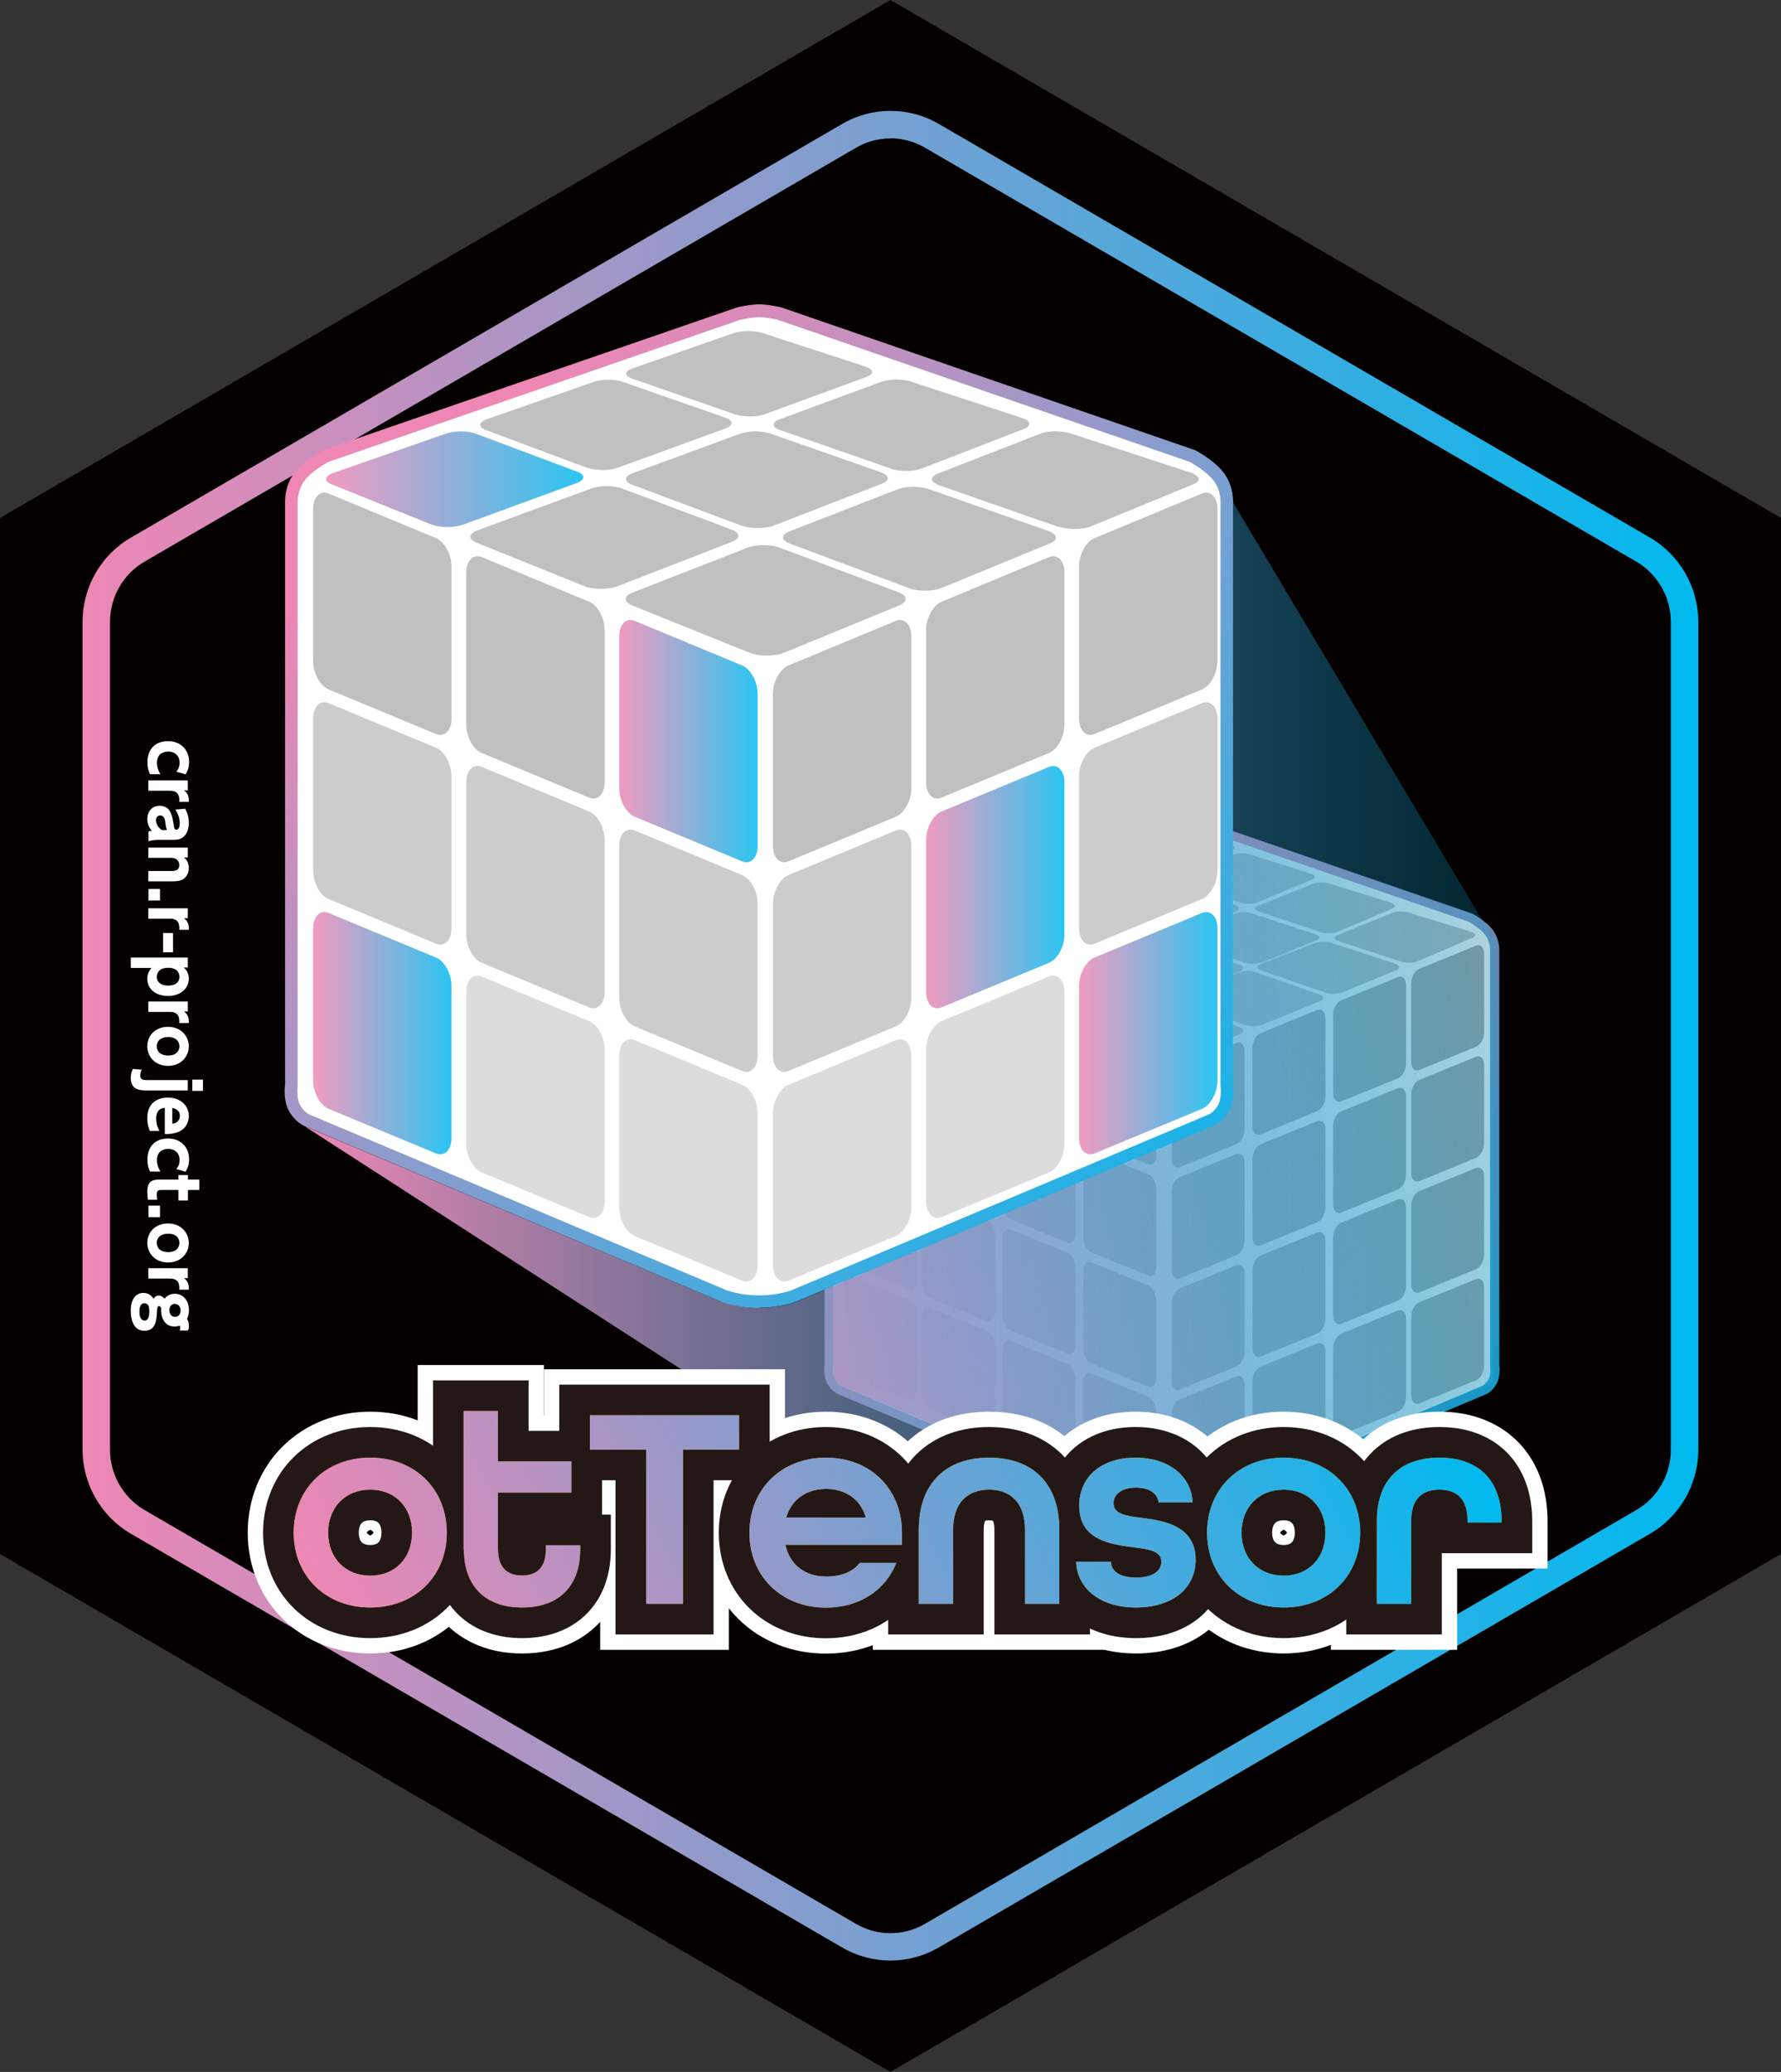 <?xml version="1.0" encoding="UTF-8"?><svg id="_レイヤー_2" xmlns="http://www.w3.org/2000/svg" xmlns:xlink="http://www.w3.org/1999/xlink" viewBox="0 0 121.89 141.73"><rect x="0" y="0" width="121.89" height="141.73" fill="#333333" stroke="none"/><defs><style>.cls-1{opacity:.83;}.cls-1,.cls-2,.cls-3,.cls-4{fill:none;}.cls-2{opacity:.85;}.cls-3{stroke:#fff;stroke-miterlimit:3;stroke-width:6.29px;}.cls-5{fill:#040000;}.cls-6{fill:#fff;}.cls-7{fill:#f39800;}.cls-8{fill:#989898;}.cls-9{fill:#c2c2c2;}.cls-10{fill:#b3b3b3;}.cls-11{fill:#d5d5d5;}.cls-12{fill:url(#_名称未設定グラデーション_14-14);}.cls-13{fill:url(#_名称未設定グラデーション_14-13);}.cls-14{fill:url(#_名称未設定グラデーション_14-16);}.cls-15{fill:url(#_名称未設定グラデーション_14-15);}.cls-16{fill:url(#_名称未設定グラデーション_14-10);}.cls-17{fill:url(#_名称未設定グラデーション_14-12);}.cls-18{fill:url(#_名称未設定グラデーション_14-11);}.cls-4{stroke:#231815;stroke-miterlimit:2;stroke-width:4.19px;}.cls-19{fill:url(#_名称未設定グラデーション_14-4);}.cls-20{fill:url(#_名称未設定グラデーション_14-8);}.cls-21{fill:url(#_名称未設定グラデーション_14-5);}.cls-22{fill:url(#_名称未設定グラデーション_14-6);}.cls-23{fill:url(#_名称未設定グラデーション_14-9);}.cls-24{fill:url(#_名称未設定グラデーション_14-7);}.cls-25{fill:url(#_名称未設定グラデーション_14-3);}.cls-26{fill:url(#_名称未設定グラデーション_14-2);}.cls-27{fill:url(#_名称未設定グラデーション_14);}.cls-28{fill:url(#_名称未設定グラデーション_3);}.cls-29{fill:url(#_名称未設定グラデーション_2);}</style><linearGradient id="_名称未設定グラデーション_14" x1="5.66" y1="70.85" x2="116.23" y2="70.85" gradientUnits="userSpaceOnUse"><stop offset="0" stop-color="#ee87b4"/><stop offset="1" stop-color="#00b9ef"/></linearGradient><linearGradient id="_名称未設定グラデーション_14-2" x1="64.08" y1="63.17" x2="102.51" y2="103.3" xlink:href="#_名称未設定グラデーション_14"/><linearGradient id="_名称未設定グラデーション_14-3" x1="30.27" y1="31.78" x2="84.26" y2="88.17" xlink:href="#_名称未設定グラデーション_14"/><linearGradient id="_名称未設定グラデーション_14-4" x1="22.32" y1="32.78" x2="39.92" y2="32.78" xlink:href="#_名称未設定グラデーション_14"/><linearGradient id="_名称未設定グラデーション_14-5" x1="42.39" y1="50.7" x2="51.85" y2="50.7" xlink:href="#_名称未設定グラデーション_14"/><linearGradient id="_名称未設定グラデーション_14-6" x1="21.44" y1="70.67" x2="30.9" y2="70.67" xlink:href="#_名称未設定グラデーション_14"/><linearGradient id="_名称未設定グラデーション_14-7" x1="63.38" y1="60.69" x2="72.84" y2="60.69" xlink:href="#_名称未設定グラデーション_14"/><linearGradient id="_名称未設定グラデーション_14-8" x1="73.85" y1="70.67" x2="83.31" y2="70.67" xlink:href="#_名称未設定グラデーション_14"/><linearGradient id="_名称未設定グラデーション_3" x1="55.59" y1="89.94" x2="104.79" y2="72.66" gradientUnits="userSpaceOnUse"><stop offset="0" stop-color="#ee87b4"/><stop offset="1" stop-color="#00b9ef" stop-opacity="0"/></linearGradient><linearGradient id="_名称未設定グラデーション_2" x1="20.83" y1="69.29" x2="102.31" y2="69.29" gradientUnits="userSpaceOnUse"><stop offset="0" stop-color="#ee87b4"/><stop offset="1" stop-color="#00b9ef" stop-opacity=".2"/></linearGradient><linearGradient id="_名称未設定グラデーション_14-9" x1="26.76" y1="120.35" x2="95.93" y2="88.1" xlink:href="#_名称未設定グラデーション_14"/><linearGradient id="_名称未設定グラデーション_14-10" x1="26.76" y1="120.35" x2="95.93" y2="88.1" xlink:href="#_名称未設定グラデーション_14"/><linearGradient id="_名称未設定グラデーション_14-11" x1="26.76" y1="120.35" x2="95.93" y2="88.1" xlink:href="#_名称未設定グラデーション_14"/><linearGradient id="_名称未設定グラデーション_14-12" x1="26.76" y1="120.35" x2="95.93" y2="88.1" xlink:href="#_名称未設定グラデーション_14"/><linearGradient id="_名称未設定グラデーション_14-13" x1="26.76" y1="120.35" x2="95.93" y2="88.1" xlink:href="#_名称未設定グラデーション_14"/><linearGradient id="_名称未設定グラデーション_14-14" x1="26.76" y1="120.35" x2="95.93" y2="88.1" xlink:href="#_名称未設定グラデーション_14"/><linearGradient id="_名称未設定グラデーション_14-15" x1="26.76" y1="120.35" x2="95.93" y2="88.1" xlink:href="#_名称未設定グラデーション_14"/><linearGradient id="_名称未設定グラデーション_14-16" x1="26.76" y1="120.35" x2="95.93" y2="88.1" xlink:href="#_名称未設定グラデーション_14"/></defs><g id="_レイヤー_2-2"><path class="cls-6" d="m9.65,53.2c-.07-.14-.18-.38-.18-.83,0-.91.56-1.43,1.41-1.43.91,0,1.44.63,1.44,1.41,0,.32-.07.59-.24.86l-.63-.18c.09-.11.22-.29.22-.62,0-.47-.32-.76-.77-.76-.35,0-.78.16-.78.77,0,.4.18.68.24.78h-.71Z"/><path class="cls-6" d="m9.54,53.62h2.7v.68h-.26c.22.15.36.41.33.79h-.65c.02-.35-.04-.76-.62-.76h-1.5v-.71Z"/><path class="cls-6" d="m12.05,55.56c.17.31.25.61.25.96,0,.45-.14.78-.37.97-.17.14-.37.2-.7.2h-1.01c-.37,0-.55.05-.68.1v-.67c.06-.03.12-.05.24-.05-.22-.22-.32-.5-.32-.8,0-.5.3-.91.85-.91.69,0,.84.59.92,1.09.07.47.09.55.22.55.11,0,.23-.11.23-.45s-.11-.64-.3-.93l.67-.06Zm-1.24,1.45c-.06-.12-.08-.24-.12-.55-.04-.28-.13-.44-.35-.44-.16,0-.28.1-.28.32,0,.15.05.45.4.68h.36Z"/><path class="cls-6" d="m9.54,58.22h2.7v.68h-.26c.09.07.33.27.33.72,0,.47-.28.71-.44.79-.2.1-.42.12-.81.12h-1.52v-.71h1.54c.24,0,.58,0,.58-.41,0-.08-.02-.49-.58-.49h-1.54v-.71Z"/><path class="cls-6" d="m10.33,61.84h-.79v-.79h.79v.79Z"/><path class="cls-6" d="m9.54,62.37h2.7v.68h-.26c.22.15.36.41.33.79h-.65c.02-.35-.04-.76-.62-.76h-1.5v-.71Z"/><path class="cls-6" d="m11.22,65.38h-.68v-1.32h.68v1.32Z"/><path class="cls-6" d="m11.97,66.43c.09.09.33.32.33.75,0,.76-.67,1.19-1.42,1.19s-1.42-.4-1.42-1.19c0-.36.17-.59.29-.73h-1.42v-.71h3.9v.68h-.26Zm-1.86.63c0,.37.3.6.78.6s.77-.22.77-.6c0-.14-.05-.62-.77-.62s-.78.48-.78.62Z"/><path class="cls-6" d="m9.54,68.75h2.7v.68h-.26c.22.15.36.41.33.79h-.65c.02-.35-.04-.76-.62-.76h-1.5v-.71Z"/><path class="cls-6" d="m12.31,71.81c0,.72-.55,1.34-1.42,1.34s-1.42-.62-1.42-1.34.54-1.33,1.42-1.33,1.42.63,1.42,1.33Zm-2.19,0c0,.41.32.63.78.63.77,0,.77-.58.77-.63,0-.22-.13-.63-.77-.63-.45,0-.78.22-.78.63Z"/><path class="cls-6" d="m9.49,74.82c-.51,0-1.16,0-1.16-.87,0-.29.09-.47.14-.6l.61.05c-.04.09-.1.23-.1.41,0,.27.2.3.41.3h2.84v.71h-2.74Zm3.05.03v-.77h.73v.77h-.73Z"/><path class="cls-6" d="m10.67,76.02c-.17.02-.59.07-.59.73,0,.39.1.62.22.85h-.66c-.05-.14-.17-.43-.17-.88,0-1.19.91-1.4,1.4-1.4.85,0,1.44.52,1.44,1.26,0,.27-.09.84-.74,1.1-.28.11-.61.14-.9.14v-1.79Zm.51,1.09c.52-.07.52-.47.52-.54,0-.45-.42-.52-.52-.54v1.08Z"/><path class="cls-6" d="m9.65,80.38c-.07-.14-.18-.38-.18-.83,0-.91.56-1.43,1.41-1.43.91,0,1.44.63,1.44,1.41,0,.32-.07.59-.24.86l-.63-.18c.09-.11.22-.29.22-.62,0-.47-.32-.76-.77-.76-.35,0-.78.16-.78.77,0,.4.18.68.24.78h-.71Z"/><path class="cls-6" d="m13.02,80.93v.71h-.78v.72h-.65v-.72h-1.17c-.22,0-.31.05-.31.3,0,.15.02.29.03.37h-.64c0-.08-.04-.3-.04-.55,0-.83.47-.83.91-.83h1.22v-.31h.65v.31h.78Z"/><path class="cls-6" d="m10.33,83.5h-.79v-.79h.79v.79Z"/><path class="cls-6" d="m12.31,85.26c0,.72-.55,1.34-1.42,1.34s-1.42-.62-1.42-1.34.54-1.33,1.42-1.33,1.42.63,1.42,1.33Zm-2.19,0c0,.41.32.63.78.63.77,0,.77-.58.77-.63,0-.22-.13-.63-.77-.63-.45,0-.78.22-.78.63Z"/><path class="cls-6" d="m9.54,86.99h2.7v.68h-.26c.22.15.36.41.33.79h-.65c.02-.35-.04-.76-.62-.76h-1.5v-.71Z"/><path class="cls-6" d="m11.68,91.25s.03-.1.03-.18c0-.07-.01-.12-.03-.16-.06.03-.17.07-.36.07-.64,0-.91-.55-.91-1.1,0-.07,0-.13,0-.17-.03-.06-.09-.13-.15-.13-.11,0-.13.17-.14.47-.03.61-.14,1.22-.86,1.22-.82,0-.93-.91-.93-1.37,0-.86.4-1.22.87-1.22.43,0,.63.31.68.4.06-.08.16-.22.37-.22s.35.17.39.22c.26-.34.63-.34.71-.34.56,0,.96.46.96,1.12,0,.32-.09.5-.13.6.13.21.13.42.13.48,0,.17-.03.23-.06.31h-.56Zm-2.09-1.38c0-.27-.07-.48-.33-.48-.3,0-.34.36-.34.58,0,.14.02.6.36.6.26,0,.32-.3.32-.7Zm1.75-.44c-.23,0-.37.18-.37.44s.16.45.39.45c.2,0,.38-.14.38-.44,0-.25-.15-.45-.4-.45Z"/><path d="m60.94,134.11c-1.14,0-2.28-.3-3.3-.89l-48.69-28.31c-2.03-1.18-3.3-3.39-3.3-5.75v-56.63c0-2.36,1.26-4.57,3.3-5.75L57.65,8.47c2.03-1.18,4.56-1.18,6.59,0l48.69,28.31c2.03,1.18,3.3,3.39,3.3,5.75v56.63c0,2.36-1.26,4.57-3.3,5.75l-48.69,28.31c-1.02.59-2.16.89-3.3.89Zm0-124.64c-.82,0-1.63.21-2.36.64L9.89,38.42c-1.46.85-2.36,2.42-2.36,4.12v56.63c0,1.69.9,3.27,2.36,4.12l48.69,28.31c1.46.85,3.26.85,4.72,0l48.69-28.31c1.46-.85,2.36-2.42,2.36-4.12v-56.63c0-1.69-.9-3.27-2.36-4.12L63.3,10.1c-.73-.42-1.54-.64-2.36-.64Z"/><polygon class="cls-5" points="0 106.3 0 35.43 60.94 0 121.89 35.43 121.89 106.3 60.94 141.73 0 106.3"/><path class="cls-27" d="m60.94,134.11c-1.14,0-2.28-.3-3.3-.89l-48.69-28.31c-2.03-1.18-3.3-3.39-3.3-5.75v-56.63c0-2.36,1.26-4.57,3.3-5.75L57.65,8.47c2.03-1.18,4.56-1.18,6.59,0l48.69,28.31c2.03,1.18,3.3,3.39,3.3,5.75v56.63c0,2.36-1.26,4.57-3.3,5.75l-48.69,28.31c-1.02.59-2.16.89-3.3.89Zm0-124.64c-.82,0-1.63.21-2.36.64L9.89,38.42c-1.46.85-2.36,2.42-2.36,4.12v56.63c0,1.69.9,3.27,2.36,4.12l48.69,28.31c1.46.85,3.26.85,4.72,0l48.69-28.31c1.46-.85,2.36-2.42,2.36-4.12v-56.63c0-1.69-.9-3.27-2.36-4.12L63.3,10.1c-.73-.42-1.54-.64-2.36-.64Z"/><g class="cls-2"><path class="cls-6" d="m79.49,55.68c-.4,0-.97.14-.97.14l-20.12,6.93s-.86.45-1.28,1.02-.39,1.21-.39,1.21v28.4s-.1.68.16,1.13.59.58.59.58l20.36,8.58s.71.26,1.64.26h.05c.93,0,1.64-.26,1.64-.26l20.36-8.58s.33-.13.59-.58.16-1.13.16-1.13v-28.4s.03-.65-.39-1.21-1.28-1.02-1.28-1.02l-20.12-6.93s-.57-.14-.97-.14h-.05Z"/><path class="cls-26" d="m79.54,104.23h-.05c-.97,0-1.71-.27-1.74-.28l-20.38-8.58s-.44-.18-.74-.71c-.28-.49-.22-1.15-.2-1.3v-28.38s-.03-.75.45-1.39c.46-.61,1.35-1.08,1.39-1.1l.04-.02,20.11-6.93c.05-.01.64-.15,1.07-.15h.05c.43,0,1.02.14,1.04.15l20.19,6.96s.93.49,1.39,1.1c.48.64.45,1.38.45,1.41v28.37c.02.15.08.81-.2,1.3-.3.53-.7.7-.75.71l-20.35,8.57s-.78.28-1.76.28Zm-1.57-.84s.67.23,1.52.23h.05c.86,0,1.53-.24,1.53-.24l20.35-8.57s.25-.11.44-.45c.17-.29.15-.77.12-.93v-.04s0-28.4,0-28.4c0-.02.02-.56-.33-1.03-.34-.46-1.04-.85-1.16-.92l-20.09-6.92h0s-.52-.12-.87-.12h-.05c-.3,0-.75.09-.9.13l-20.06,6.91c-.12.07-.82.46-1.16.92-.34.46-.33,1.01-.33,1.01v28.44s0,.02,0,.02c-.02.16-.04.64.12.93.19.34.43.44.44.45l20.37,8.58h0Z"/><g class="cls-1"><path class="cls-10" d="m90.64,67.88l-4.33-1.5c-.33-.12-.36-.31-.05-.42l3.74-1.46c.29-.11.8-.12,1.13,0l4.34,1.42c.35.12.41.31.12.43l-3.75,1.54c-.3.12-.84.13-1.19,0Z"/><path class="cls-10" d="m95.85,65.77l-4.24-1.39c-.33-.11-.35-.29-.05-.42l3.72-1.51c.29-.12.79-.13,1.12-.03l4.26,1.31c.35.11.39.29.11.42l-3.73,1.6c-.3.13-.83.14-1.18.03Z"/><path class="cls-10" d="m85.18,70.11l-4.31-1.61c-.33-.12-.34-.33-.02-.45l3.95-1.54c.31-.12.83-.12,1.16,0l4.33,1.51c.35.12.39.33.08.45l-3.97,1.63c-.32.13-.87.13-1.22,0Z"/><path class="cls-10" d="m79.39,72.48l-4.27-1.72c-.33-.13-.32-.35.02-.48l4.18-1.63c.32-.13.86-.13,1.19,0l4.3,1.61c.35.13.37.35.05.48l-4.21,1.73c-.34.14-.91.14-1.26,0Z"/><path class="cls-10" d="m85.16,65.84l-4.28-1.51c-.33-.12-.35-.31-.05-.42l3.74-1.43c.29-.11.8-.11,1.13,0l4.3,1.42c.35.12.4.31.11.42l-3.75,1.52c-.3.12-.84.12-1.19,0Z"/><path class="cls-10" d="m90.37,63.76l-4.2-1.4c-.32-.11-.34-.29-.04-.41l3.72-1.49c.29-.12.79-.13,1.11-.03l4.21,1.31c.34.11.39.29.1.42l-3.73,1.58c-.3.13-.83.14-1.17.02Z"/><path class="cls-10" d="m79.69,68.04l-4.26-1.61c-.33-.12-.33-.33-.01-.45l3.95-1.52c.31-.12.82-.12,1.15,0l4.28,1.52c.35.12.38.33.08.45l-3.97,1.61c-.32.13-.87.13-1.22,0Z"/><path class="cls-10" d="m73.9,70.38l-4.22-1.72c-.32-.13-.31-.35.03-.48l4.18-1.6c.32-.12.85-.12,1.18,0l4.26,1.62c.35.13.37.35.04.48l-4.21,1.71c-.34.14-.9.14-1.25,0Z"/><path class="cls-10" d="m79.67,63.8l-4.24-1.51c-.33-.12-.34-.31-.04-.42l3.74-1.41c.29-.11.79-.11,1.12,0l4.25,1.43c.35.12.39.31.1.42l-3.75,1.5c-.3.12-.84.12-1.18,0Z"/><path class="cls-10" d="m84.88,61.75l-4.15-1.41c-.32-.11-.33-.29-.03-.41l3.72-1.47c.29-.11.78-.12,1.11-.02l4.17,1.32c.34.11.38.29.09.41l-3.74,1.55c-.3.13-.83.13-1.17.02Z"/><path class="cls-10" d="m74.2,65.97l-4.21-1.62c-.32-.12-.33-.32,0-.45l3.95-1.49c.31-.12.82-.11,1.15,0l4.23,1.52c.34.12.38.33.07.45l-3.97,1.59c-.32.13-.87.13-1.21,0Z"/><path class="cls-10" d="m68.41,68.27l-4.17-1.73c-.32-.13-.3-.35.03-.47l4.18-1.58c.32-.12.85-.12,1.17,0l4.21,1.62c.34.13.36.35.03.48l-4.21,1.68c-.34.14-.9.13-1.24,0Z"/><path class="cls-10" d="m74.19,61.76l-4.19-1.52c-.32-.12-.34-.3-.03-.42l3.74-1.39c.29-.11.79-.11,1.11,0l4.21,1.43c.34.12.39.31.1.42l-3.76,1.48c-.3.12-.83.12-1.17,0Z"/><path class="cls-10" d="m79.4,59.74l-4.11-1.41c-.32-.11-.33-.29-.03-.41l3.72-1.45c.29-.11.78-.12,1.1-.02l4.13,1.33c.34.11.38.29.09.41l-3.74,1.53c-.3.12-.83.13-1.16.02Z"/><path class="cls-10" d="m68.72,63.9l-4.16-1.62c-.32-.12-.32-.32,0-.44l3.95-1.47c.31-.11.82-.11,1.14,0l4.19,1.53c.34.12.37.33.06.45l-3.98,1.56c-.32.13-.86.12-1.2-.01Z"/><path class="cls-10" d="m62.92,66.16l-4.12-1.73c-.32-.13-.3-.34.04-.47l4.18-1.56c.32-.12.85-.12,1.17,0l4.16,1.63c.34.13.35.35.03.47l-4.21,1.66c-.34.13-.9.13-1.23-.01Z"/><path class="cls-8" d="m91.8,75.34l3.87-1.58c.31-.12.56-.57.56-1v-5.37c0-.43-.25-.67-.56-.55l-3.87,1.58c-.31.12-.56.57-.56,1v5.37c0,.43.25.67.56.55Z"/><path class="cls-8" d="m97.14,73.19l3.87-1.58c.31-.12.56-.57.56-1v-5.37c0-.43-.25-.67-.56-.55l-3.87,1.58c-.31.12-.56.57-.56,1v5.37c0,.43.25.67.56.55Z"/><path class="cls-8" d="m86.28,77.59l3.87-1.58c.31-.12.56-.57.56-1v-5.37c0-.43-.25-.67-.56-.55l-3.87,1.58c-.31.12-.56.57-.56,1v5.37c0,.43.25.67.56.55Z"/><path class="cls-8" d="m80.75,79.84l3.87-1.58c.31-.12.56-.57.56-1v-5.37c0-.43-.25-.67-.56-.55l-3.87,1.58c-.31.12-.56.57-.56,1v5.37c0,.43.25.67.56.55Z"/><path class="cls-8" d="m91.8,82.94l3.87-1.58c.31-.12.56-.57.56-1v-5.37c0-.43-.25-.67-.56-.55l-3.87,1.58c-.31.12-.56.57-.56,1v5.37c0,.43.25.67.56.55Z"/><path class="cls-8" d="m97.14,80.79l3.87-1.58c.31-.12.56-.57.56-1v-5.37c0-.43-.25-.67-.56-.55l-3.87,1.58c-.31.12-.56.57-.56,1v5.37c0,.43.25.67.56.55Z"/><path class="cls-8" d="m86.28,85.19l3.87-1.58c.31-.12.56-.57.56-1v-5.37c0-.43-.25-.67-.56-.55l-3.87,1.58c-.31.12-.56.57-.56,1v5.37c0,.43.25.67.56.55Z"/><path class="cls-8" d="m80.75,87.44l3.87-1.58c.31-.12.56-.57.56-1v-5.37c0-.43-.25-.67-.56-.55l-3.87,1.58c-.31.12-.56.57-.56,1v5.37c0,.43.25.67.56.55Z"/><path class="cls-8" d="m91.8,90.55l3.87-1.58c.31-.12.56-.57.56-1v-5.37c0-.43-.25-.67-.56-.55l-3.87,1.58c-.31.12-.56.57-.56,1v5.37c0,.43.25.67.56.55Z"/><path class="cls-8" d="m97.14,88.4l3.87-1.58c.31-.12.56-.57.56-1v-5.37c0-.43-.25-.67-.56-.55l-3.87,1.58c-.31.12-.56.57-.56,1v5.37c0,.43.25.67.56.55Z"/><path class="cls-8" d="m86.28,92.8l3.87-1.58c.31-.12.56-.57.56-1v-5.37c0-.43-.25-.67-.56-.55l-3.87,1.58c-.31.12-.56.57-.56,1v5.37c0,.43.25.67.56.55Z"/><path class="cls-8" d="m80.75,95.05l3.87-1.58c.31-.12.56-.57.56-1v-5.37c0-.43-.25-.67-.56-.55l-3.87,1.58c-.31.12-.56.57-.56,1v5.37c0,.43.25.67.56.55Z"/><path class="cls-8" d="m91.8,98.15l3.87-1.58c.31-.12.56-.57.56-1v-5.37c0-.43-.25-.67-.56-.55l-3.87,1.58c-.31.12-.56.57-.56,1v5.37c0,.43.25.67.56.55Z"/><path class="cls-8" d="m97.14,96l3.87-1.58c.31-.12.56-.57.56-1v-5.37c0-.43-.25-.67-.56-.55l-3.87,1.58c-.31.12-.56.57-.56,1v5.37c0,.43.25.67.56.55Z"/><path class="cls-8" d="m86.28,100.4l3.87-1.58c.31-.12.56-.57.56-1v-5.37c0-.43-.25-.67-.56-.55l-3.87,1.58c-.31.12-.56.57-.56,1v5.37c0,.43.25.67.56.55Z"/><path class="cls-8" d="m80.75,102.65l3.87-1.58c.31-.12.56-.57.56-1v-5.37c0-.43-.25-.67-.56-.55l-3.87,1.58c-.31.12-.56.57-.56,1v5.37c0,.43.25.67.56.55Z"/><path class="cls-8" d="m67.53,75.15l-3.87-1.58c-.31-.12-.56-.57-.56-1v-5.37c0-.43.25-.67.56-.55l3.87,1.58c.31.12.56.57.56,1v5.37c0,.43-.25.67-.56.55Z"/><path class="cls-8" d="m62.18,72.99l-3.87-1.58c-.31-.12-.56-.57-.56-1v-5.37c0-.43.25-.67.56-.55l3.87,1.58c.31.12.56.57.56,1v5.37c0,.43-.25.67-.56.55Z"/><path class="cls-8" d="m73.05,77.39l-3.87-1.58c-.31-.12-.56-.57-.56-1v-5.37c0-.43.25-.67.56-.55l3.87,1.58c.31.12.56.57.56,1v5.37c0,.43-.25.67-.56.55Z"/><path class="cls-8" d="m78.57,79.64l-3.87-1.58c-.31-.12-.56-.57-.56-1v-5.37c0-.43.25-.67.56-.55l3.87,1.58c.31.12.56.57.56,1v5.37c0,.43-.25.67-.56.55Z"/><path class="cls-8" d="m67.53,82.75l-3.87-1.58c-.31-.12-.56-.57-.56-1v-5.37c0-.43.25-.67.56-.55l3.87,1.58c.31.12.56.57.56,1v5.37c0,.43-.25.67-.56.55Z"/><path class="cls-8" d="m62.18,80.6l-3.87-1.58c-.31-.12-.56-.57-.56-1v-5.37c0-.43.25-.67.56-.55l3.87,1.58c.31.12.56.57.56,1v5.37c0,.43-.25.67-.56.55Z"/><path class="cls-8" d="m73.05,85l-3.87-1.58c-.31-.12-.56-.57-.56-1v-5.37c0-.43.25-.67.56-.55l3.87,1.58c.31.12.56.57.56,1v5.37c0,.43-.25.67-.56.55Z"/><path class="cls-8" d="m78.57,87.25l-3.87-1.58c-.31-.12-.56-.57-.56-1v-5.37c0-.43.25-.67.56-.55l3.87,1.58c.31.12.56.57.56,1v5.37c0,.43-.25.67-.56.55Z"/><path class="cls-8" d="m67.53,90.36l-3.87-1.58c-.31-.12-.56-.57-.56-1v-5.37c0-.43.25-.67.56-.55l3.87,1.58c.31.12.56.57.56,1v5.37c0,.43-.25.67-.56.55Z"/><path class="cls-8" d="m62.18,88.2l-3.87-1.58c-.31-.12-.56-.57-.56-1v-5.37c0-.43.25-.67.56-.55l3.87,1.58c.31.12.56.57.56,1v5.37c0,.43-.25.67-.56.55Z"/><path class="cls-8" d="m73.05,92.6l-3.87-1.58c-.31-.12-.56-.57-.56-1v-5.37c0-.43.25-.67.56-.55l3.87,1.58c.31.12.56.57.56,1v5.37c0,.43-.25.67-.56.55Z"/><path class="cls-8" d="m78.57,94.85l-3.87-1.58c-.31-.12-.56-.57-.56-1v-5.37c0-.43.25-.67.56-.55l3.87,1.58c.31.12.56.57.56,1v5.37c0,.43-.25.67-.56.55Z"/><path class="cls-8" d="m67.53,97.96l-3.87-1.58c-.31-.12-.56-.57-.56-1v-5.37c0-.43.25-.67.56-.55l3.87,1.58c.31.12.56.57.56,1v5.37c0,.43-.25.67-.56.55Z"/><path class="cls-8" d="m62.18,95.81l-3.87-1.58c-.31-.12-.56-.57-.56-1v-5.37c0-.43.25-.67.56-.55l3.87,1.58c.31.12.56.57.56,1v5.37c0,.43-.25.67-.56.55Z"/><path class="cls-8" d="m73.05,100.21l-3.87-1.58c-.31-.12-.56-.57-.56-1v-5.37c0-.43.25-.67.56-.55l3.87,1.58c.31.12.56.57.56,1v5.37c0,.43-.25.67-.56.55Z"/><path class="cls-8" d="m78.57,102.46l-3.87-1.58c-.31-.12-.56-.57-.56-1v-5.37c0-.43.25-.67.56-.55l3.87,1.58c.31.12.56.57.56,1v5.37c0,.43-.25.67-.56.55Z"/></g></g><path class="cls-6" d="m51.91,21.27c-.56,0-1.36.19-1.36.19l-28.26,9.74s-1.21.63-1.8,1.43-.54,1.7-.54,1.7v39.9s-.14.95.23,1.59.83.82.83.82l28.61,12.05s1,.36,2.3.36h.08c1.3,0,2.3-.36,2.3-.36l28.61-12.05s.47-.18.83-.82.23-1.59.23-1.59v-39.9s.05-.91-.54-1.7c-.59-.79-1.8-1.43-1.8-1.43l-28.26-9.74s-.8-.19-1.36-.19h-.08Z"/><path class="cls-25" d="m51.99,89.47h-.08c-1.36,0-2.4-.37-2.45-.39l-28.63-12.06c-.05-.02-.61-.25-1.04-1-.4-.69-.31-1.62-.28-1.83v-39.88s-.05-1.05.63-1.95c.64-.86,1.89-1.52,1.95-1.55l.06-.03,28.26-9.74c.07-.02.9-.22,1.5-.22h.08c.61,0,1.43.2,1.46.2l28.36,9.78c.05.03,1.31.69,1.95,1.55.67.9.63,1.93.63,1.98v39.85c.03.21.11,1.13-.28,1.83-.43.74-.99.98-1.05,1l-28.6,12.04c-.06.02-1.1.4-2.47.4Zm-2.21-1.19s.94.33,2.13.33h.08c1.21,0,2.15-.33,2.15-.34l28.59-12.04s.35-.15.63-.63c.23-.41.21-1.09.17-1.31v-.06s0-39.9,0-39.9c0-.03.03-.79-.46-1.44-.48-.64-1.46-1.19-1.63-1.29l-28.23-9.73h0s-.73-.17-1.22-.17h-.08c-.42,0-1.05.13-1.26.18l-28.19,9.72c-.17.09-1.15.65-1.63,1.29-.48.65-.46,1.42-.46,1.42v39.95s0,.03,0,.03c-.03.22-.06.9.17,1.31.27.48.61.62.62.63l28.62,12.05h0Z"/><g class="cls-1"><path class="cls-10" d="m50.29,28.34l-7.03-2.44c-.54-.19-.53-.5.03-.7l6.91-2.41c.54-.19,1.42-.19,1.96-.02l7.08,2.31c.57.19.61.5.07.7l-6.96,2.55c-.56.21-1.49.21-2.06.01Z"/><path class="cls-10" d="m60.94,32.04l-7.55-2.62c-.58-.2-.59-.54-.03-.74l6.96-2.56c.54-.2,1.46-.21,2.04-.01l7.58,2.48c.62.2.68.54.14.75l-7,2.71c-.57.22-1.53.22-2.15,0Z"/><path class="cls-10" d="m72.4,36.03l-8.12-2.83c-.62-.22-.67-.58-.1-.8l7.01-2.73c.54-.21,1.5-.22,2.12-.01l8.15,2.66c.66.22.76.58.22.8l-7.03,2.89c-.57.23-1.58.24-2.24,0Z"/><path class="cls-10" d="m40.2,32.01l-6.96-2.6c-.54-.2-.49-.53.1-.74l7.27-2.54c.56-.2,1.47-.2,2.01-.01l7.02,2.45c.57.2.58.53,0,.74l-7.34,2.68c-.59.22-1.54.22-2.11,0Z"/><path class="cls-10" d="m50.76,35.96l-7.49-2.8c-.58-.22-.56-.57.03-.79l7.34-2.7c.57-.21,1.51-.21,2.09-.01l7.54,2.64c.61.21.65.57.08.79l-7.4,2.86c-.6.23-1.59.23-2.2,0Z"/><path class="cls-10" d="m62.15,40.21l-8.08-3.02c-.62-.23-.64-.61-.04-.84l7.4-2.88c.57-.22,1.55-.23,2.17,0l8.12,2.84c.66.23.73.61.16.85l-7.44,3.06c-.6.25-1.64.25-2.3,0Z"/><path class="cls-19" d="m29.55,35.89l-6.88-2.77c-.53-.21-.45-.56.17-.78l7.66-2.67c.59-.21,1.52-.21,2.05-.01l6.96,2.61c.57.21.54.57-.06.78l-7.74,2.83c-.63.23-1.6.23-2.16,0Z"/><path class="cls-10" d="m40,40.1l-7.41-2.99c-.57-.23-.52-.61.11-.84l7.75-2.85c.6-.22,1.56-.22,2.14,0l7.48,2.81c.61.23.62.61.01.84l-7.82,3.03c-.63.24-1.65.25-2.25,0Z"/><path class="cls-10" d="m51.3,44.65l-8.02-3.23c-.62-.25-.6-.65.04-.9l7.83-3.05c.61-.24,1.61-.24,2.23,0l8.08,3.03c.66.25.7.65.09.91l-7.89,3.24c-.64.26-1.7.26-2.35,0Z"/><path class="cls-10" d="m29.84,50.21l-7.35-3.05c-.58-.24-1.06-1.11-1.06-1.94v-10.4c0-.82.48-1.3,1.06-1.06l7.35,3.05c.58.24,1.06,1.11,1.06,1.94v10.4c0,.82-.48,1.3-1.06,1.06Z"/><path class="cls-10" d="m40.32,54.56l-7.35-3.05c-.58-.24-1.06-1.11-1.06-1.94v-10.4c0-.82.48-1.3,1.06-1.06l7.35,3.05c.58.24,1.06,1.11,1.06,1.94v10.4c0,.82-.48,1.3-1.06,1.06Z"/><path class="cls-21" d="m50.79,58.92l-7.35-3.05c-.58-.24-1.06-1.11-1.06-1.94v-10.4c0-.82.48-1.3,1.06-1.06l7.35,3.05c.58.24,1.06,1.11,1.06,1.94v10.4c0,.82-.48,1.3-1.06,1.06Z"/><path class="cls-9" d="m29.84,64.55l-7.35-3.05c-.58-.24-1.06-1.11-1.06-1.94v-10.4c0-.82.48-1.3,1.06-1.06l7.35,3.05c.58.24,1.06,1.11,1.06,1.94v10.4c0,.82-.48,1.3-1.06,1.06Z"/><path class="cls-9" d="m40.32,68.91l-7.35-3.05c-.58-.24-1.06-1.11-1.06-1.94v-10.4c0-.82.48-1.3,1.06-1.06l7.35,3.05c.58.24,1.06,1.11,1.06,1.94v10.4c0,.82-.48,1.3-1.06,1.06Z"/><path class="cls-9" d="m50.79,73.26l-7.35-3.05c-.58-.24-1.06-1.11-1.06-1.94v-10.4c0-.82.48-1.3,1.06-1.06l7.35,3.05c.58.24,1.06,1.11,1.06,1.94v10.4c0,.82-.48,1.3-1.06,1.06Z"/><path class="cls-22" d="m29.84,78.9l-7.35-3.05c-.58-.24-1.06-1.11-1.06-1.94v-10.4c0-.82.48-1.3,1.06-1.06l7.35,3.05c.58.24,1.06,1.11,1.06,1.94v10.4c0,.82-.48,1.3-1.06,1.06Z"/><path class="cls-11" d="m40.32,83.25l-7.35-3.05c-.58-.24-1.06-1.11-1.06-1.94v-10.4c0-.82.48-1.3,1.06-1.06l7.35,3.05c.58.24,1.06,1.11,1.06,1.94v10.4c0,.82-.48,1.3-1.06,1.06Z"/><path class="cls-11" d="m50.79,87.6l-7.35-3.05c-.58-.24-1.06-1.11-1.06-1.94v-10.4c0-.82.48-1.3,1.06-1.06l7.35,3.05c.58.24,1.06,1.11,1.06,1.94v10.4c0,.82-.48,1.3-1.06,1.06Z"/><path class="cls-10" d="m74.91,50.21l7.35-3.05c.58-.24,1.06-1.11,1.06-1.94v-10.4c0-.82-.48-1.3-1.06-1.06l-7.35,3.05c-.58.24-1.06,1.11-1.06,1.94v10.4c0,.82.48,1.3,1.06,1.06Z"/><path class="cls-10" d="m64.44,54.56l7.35-3.05c.58-.24,1.06-1.11,1.06-1.94v-10.4c0-.82-.48-1.3-1.06-1.06l-7.35,3.05c-.58.24-1.06,1.11-1.06,1.94v10.4c0,.82.48,1.3,1.06,1.06Z"/><path class="cls-10" d="m53.96,58.92l7.35-3.05c.58-.24,1.06-1.11,1.06-1.94v-10.4c0-.82-.48-1.3-1.06-1.06l-7.35,3.05c-.58.24-1.06,1.11-1.06,1.94v10.4c0,.82.48,1.3,1.06,1.06Z"/><path class="cls-9" d="m74.91,64.55l7.35-3.05c.58-.24,1.06-1.11,1.06-1.94v-10.4c0-.82-.48-1.3-1.06-1.06l-7.35,3.05c-.58.24-1.06,1.11-1.06,1.94v10.4c0,.82.48,1.3,1.06,1.06Z"/><path class="cls-24" d="m64.44,68.91l7.35-3.05c.58-.24,1.06-1.11,1.06-1.94v-10.4c0-.82-.48-1.3-1.06-1.06l-7.35,3.05c-.58.24-1.06,1.11-1.06,1.94v10.4c0,.82.48,1.3,1.06,1.06Z"/><path class="cls-9" d="m53.96,73.26l7.35-3.05c.58-.24,1.06-1.11,1.06-1.94v-10.4c0-.82-.48-1.3-1.06-1.06l-7.35,3.05c-.58.24-1.06,1.11-1.06,1.94v10.4c0,.82.48,1.3,1.06,1.06Z"/><path class="cls-20" d="m74.91,78.9l7.35-3.05c.58-.24,1.06-1.11,1.06-1.94v-10.4c0-.82-.48-1.3-1.06-1.06l-7.35,3.05c-.58.24-1.06,1.11-1.06,1.94v10.4c0,.82.48,1.3,1.06,1.06Z"/><path class="cls-11" d="m64.44,83.25l7.35-3.05c.58-.24,1.06-1.11,1.06-1.94v-10.4c0-.82-.48-1.3-1.06-1.06l-7.35,3.05c-.58.24-1.06,1.11-1.06,1.94v10.4c0,.82.48,1.3,1.06,1.06Z"/><path class="cls-11" d="m53.96,87.6l7.35-3.05c.58-.24,1.06-1.11,1.06-1.94v-10.4c0-.82-.48-1.3-1.06-1.06l-7.35,3.05c-.58.24-1.06,1.11-1.06,1.94v10.4c0,.82.48,1.3,1.06,1.06Z"/></g><path class="cls-28" d="m57.9,94.93c.76.32,21.59,8.99,21.59,8.99l22.65-9.41-.14-29.01s.15-.88-.33-1.55-1.32-.97-1.32-.97l-15.96-5.53v16.75s.12,1.02-.21,1.68-.94,1.07-.94,1.07l-26.19,11.03s0,4.65,0,5.42c0,.84,0,1.17.86,1.53Z"/><path class="cls-29" d="m84.38,34.35l17.93,30.06-.18,30.1-22.59,9.72-19.75-2.07-38.96-25.13,28.06,11.81s1.18.59,3.02.63c1.35,0,2.54-.4,2.54-.4l28.05-11.87s1.21-.54,1.54-.95c.39-.76.37-2.03.37-2.03l-.03-39.88Z"/><path class="cls-3" d="m20.1,104.84c0-2.96,2.17-5.13,5.24-5.13s5.24,2.17,5.24,5.13-2.17,5.12-5.24,5.12-5.24-2.17-5.24-5.12Zm8.1,0c0-1.72-1.14-2.94-2.86-2.94s-2.88,1.22-2.88,2.94,1.16,2.94,2.88,2.94,2.86-1.22,2.86-2.94Z"/><path class="cls-3" d="m31.73,105.96v-9.44h2.35v3.45h5.03v2.13h-5.03v3.86c0,1.3.67,1.81,1.64,1.81s1.64-.49,1.64-1.81v-.26h2.35v.26c0,2.7-1.62,4-3.98,4s-3.98-1.3-3.98-4Z"/><path class="cls-3" d="m44.21,99.16h-3.84v-2.35h10.21v2.35h-3.84v10.55h-2.52v-10.55Z"/><path class="cls-3" d="m51.29,104.84c0-2.96,2.17-5.13,5.24-5.13s5.2,2.17,5.2,5.13v.83h-7.98c.32,1.42,1.4,2.17,2.78,2.17,1.04,0,1.81-.3,2.31-.93h2.5c-.73,1.85-2.5,3.06-4.81,3.06-3.08,0-5.24-2.17-5.24-5.12Zm7.96-1.04c-.37-1.3-1.44-1.95-2.72-1.95s-2.35.67-2.72,1.95h5.44Z"/><path class="cls-3" d="m62.88,104.64c0-3.25,1.93-4.93,4.81-4.93s4.81,1.66,4.81,4.93v5.07h-2.35v-5.07c0-1.85-.99-2.74-2.46-2.74s-2.46.89-2.46,2.74v5.07h-2.35v-5.07Z"/><path class="cls-3" d="m73.66,106.83h2.37c.02.65.59,1.08,1.73,1.08,1.2,0,1.72-.49,1.72-1.08,0-.75-.87-.85-1.91-.99-1.5-.2-3.71-.45-3.71-2.84,0-1.99,1.52-3.29,3.86-3.29s3.84,1.34,3.9,3.06h-2.33c-.06-.59-.61-1.01-1.54-1.01-1.02,0-1.54.49-1.54,1.07,0,.75.89.87,1.93,1,1.3.18,3.69.43,3.69,2.86,0,1.97-1.6,3.27-4.08,3.27s-4.04-1.32-4.1-3.13Z"/><path class="cls-3" d="m82.61,104.84c0-2.96,2.17-5.13,5.24-5.13s5.24,2.17,5.24,5.13-2.17,5.12-5.24,5.12-5.24-2.17-5.24-5.12Zm8.1,0c0-1.72-1.14-2.94-2.86-2.94s-2.88,1.22-2.88,2.94,1.16,2.94,2.88,2.94,2.86-1.22,2.86-2.94Z"/><path class="cls-3" d="m94.23,104.05c0-2.94,1.74-4.34,4.28-4.34s4.26,1.4,4.26,4.38v.06h-2.33v-.1c0-1.58-.79-2.15-1.93-2.15s-1.93.57-1.93,2.15v5.66h-2.35v-5.66Z"/><path class="cls-4" d="m20.1,104.84c0-2.96,2.17-5.13,5.24-5.13s5.24,2.17,5.24,5.13-2.17,5.12-5.24,5.12-5.24-2.17-5.24-5.12Zm8.1,0c0-1.72-1.14-2.94-2.86-2.94s-2.88,1.22-2.88,2.94,1.16,2.94,2.88,2.94,2.86-1.22,2.86-2.94Z"/><path class="cls-4" d="m31.73,105.96v-9.44h2.35v3.45h5.03v2.13h-5.03v3.86c0,1.3.67,1.81,1.64,1.81s1.64-.49,1.64-1.81v-.26h2.35v.26c0,2.7-1.62,4-3.98,4s-3.98-1.3-3.98-4Z"/><path class="cls-4" d="m44.21,99.16h-3.84v-2.35h10.21v2.35h-3.84v10.55h-2.52v-10.55Z"/><path class="cls-4" d="m51.29,104.84c0-2.96,2.17-5.13,5.24-5.13s5.2,2.17,5.2,5.13v.83h-7.98c.32,1.42,1.4,2.17,2.78,2.17,1.04,0,1.81-.3,2.31-.93h2.5c-.73,1.85-2.5,3.06-4.81,3.06-3.08,0-5.24-2.17-5.24-5.12Zm7.96-1.04c-.37-1.3-1.44-1.95-2.72-1.95s-2.35.67-2.72,1.95h5.44Z"/><path class="cls-4" d="m62.88,104.64c0-3.25,1.93-4.93,4.81-4.93s4.81,1.66,4.81,4.93v5.07h-2.35v-5.07c0-1.85-.99-2.74-2.46-2.74s-2.46.89-2.46,2.74v5.07h-2.35v-5.07Z"/><path class="cls-4" d="m73.66,106.83h2.37c.02.65.59,1.08,1.73,1.08,1.2,0,1.72-.49,1.72-1.08,0-.75-.87-.85-1.91-.99-1.5-.2-3.71-.45-3.71-2.84,0-1.99,1.52-3.29,3.86-3.29s3.84,1.34,3.9,3.06h-2.33c-.06-.59-.61-1.01-1.54-1.01-1.02,0-1.54.49-1.54,1.07,0,.75.89.87,1.93,1,1.3.18,3.69.43,3.69,2.86,0,1.97-1.6,3.27-4.08,3.27s-4.04-1.32-4.1-3.13Z"/><path class="cls-4" d="m82.61,104.84c0-2.96,2.17-5.13,5.24-5.13s5.24,2.17,5.24,5.13-2.17,5.12-5.24,5.12-5.24-2.17-5.24-5.12Zm8.1,0c0-1.72-1.14-2.94-2.86-2.94s-2.88,1.22-2.88,2.94,1.16,2.94,2.88,2.94,2.86-1.22,2.86-2.94Z"/><path class="cls-4" d="m94.23,104.05c0-2.94,1.74-4.34,4.28-4.34s4.26,1.4,4.26,4.38v.06h-2.33v-.1c0-1.58-.79-2.15-1.93-2.15s-1.93.57-1.93,2.15v5.66h-2.35v-5.66Z"/><path class="cls-7" d="m20.1,104.84c0-2.96,2.17-5.13,5.24-5.13s5.24,2.17,5.24,5.13-2.17,5.12-5.24,5.12-5.24-2.17-5.24-5.12Zm8.1,0c0-1.72-1.14-2.94-2.86-2.94s-2.88,1.22-2.88,2.94,1.16,2.94,2.88,2.94,2.86-1.22,2.86-2.94Z"/><path class="cls-7" d="m31.73,105.96v-9.44h2.35v3.45h5.03v2.13h-5.03v3.86c0,1.3.67,1.81,1.64,1.81s1.64-.49,1.64-1.81v-.26h2.35v.26c0,2.7-1.62,4-3.98,4s-3.98-1.3-3.98-4Z"/><path class="cls-7" d="m44.21,99.16h-3.84v-2.35h10.21v2.35h-3.84v10.55h-2.52v-10.55Z"/><path class="cls-7" d="m51.29,104.84c0-2.96,2.17-5.13,5.24-5.13s5.2,2.17,5.2,5.13v.83h-7.98c.32,1.42,1.4,2.17,2.78,2.17,1.04,0,1.81-.3,2.31-.93h2.5c-.73,1.85-2.5,3.06-4.81,3.06-3.08,0-5.24-2.17-5.24-5.12Zm7.96-1.04c-.37-1.3-1.44-1.95-2.72-1.95s-2.35.67-2.72,1.95h5.44Z"/><path class="cls-7" d="m62.88,104.64c0-3.25,1.93-4.93,4.81-4.93s4.81,1.66,4.81,4.93v5.07h-2.35v-5.07c0-1.85-.99-2.74-2.46-2.74s-2.46.89-2.46,2.74v5.07h-2.35v-5.07Z"/><path class="cls-7" d="m73.66,106.83h2.37c.02.65.59,1.08,1.73,1.08,1.2,0,1.72-.49,1.72-1.08,0-.75-.87-.85-1.91-.99-1.5-.2-3.71-.45-3.71-2.84,0-1.99,1.52-3.29,3.86-3.29s3.84,1.34,3.9,3.06h-2.33c-.06-.59-.61-1.01-1.54-1.01-1.02,0-1.54.49-1.54,1.07,0,.75.89.87,1.93,1,1.3.18,3.69.43,3.69,2.86,0,1.97-1.6,3.27-4.08,3.27s-4.04-1.32-4.1-3.13Z"/><path class="cls-7" d="m82.61,104.84c0-2.96,2.17-5.13,5.24-5.13s5.24,2.17,5.24,5.13-2.17,5.12-5.24,5.12-5.24-2.17-5.24-5.12Zm8.1,0c0-1.72-1.14-2.94-2.86-2.94s-2.88,1.22-2.88,2.94,1.16,2.94,2.88,2.94,2.86-1.22,2.86-2.94Z"/><path class="cls-7" d="m94.23,104.05c0-2.94,1.74-4.34,4.28-4.34s4.26,1.4,4.26,4.38v.06h-2.33v-.1c0-1.58-.79-2.15-1.93-2.15s-1.93.57-1.93,2.15v5.66h-2.35v-5.66Z"/><path class="cls-23" d="m20.1,104.84c0-2.96,2.17-5.13,5.24-5.13s5.24,2.17,5.24,5.13-2.17,5.12-5.24,5.12-5.24-2.17-5.24-5.12Zm8.1,0c0-1.72-1.14-2.94-2.86-2.94s-2.88,1.22-2.88,2.94,1.16,2.94,2.88,2.94,2.86-1.22,2.86-2.94Z"/><path class="cls-16" d="m31.73,105.96v-9.44h2.35v3.45h5.03v2.13h-5.03v3.86c0,1.3.67,1.81,1.64,1.81s1.64-.49,1.64-1.81v-.26h2.35v.26c0,2.7-1.62,4-3.98,4s-3.98-1.3-3.98-4Z"/><path class="cls-18" d="m44.21,99.16h-3.84v-2.35h10.21v2.35h-3.84v10.55h-2.52v-10.55Z"/><path class="cls-17" d="m51.29,104.84c0-2.96,2.17-5.13,5.24-5.13s5.2,2.17,5.2,5.13v.83h-7.98c.32,1.42,1.4,2.17,2.78,2.17,1.04,0,1.81-.3,2.31-.93h2.5c-.73,1.85-2.5,3.06-4.81,3.06-3.08,0-5.24-2.17-5.24-5.12Zm7.96-1.04c-.37-1.3-1.44-1.95-2.72-1.95s-2.35.67-2.72,1.95h5.44Z"/><path class="cls-13" d="m62.88,104.64c0-3.25,1.93-4.93,4.81-4.93s4.81,1.66,4.81,4.93v5.07h-2.35v-5.07c0-1.85-.99-2.74-2.46-2.74s-2.46.89-2.46,2.74v5.07h-2.35v-5.07Z"/><path class="cls-12" d="m73.66,106.83h2.37c.02.65.59,1.08,1.73,1.08,1.2,0,1.72-.49,1.72-1.08,0-.75-.87-.85-1.91-.99-1.5-.2-3.71-.45-3.71-2.84,0-1.99,1.52-3.29,3.86-3.29s3.84,1.34,3.9,3.06h-2.33c-.06-.59-.61-1.01-1.54-1.01-1.02,0-1.54.49-1.54,1.07,0,.75.89.87,1.93,1,1.3.18,3.69.43,3.69,2.86,0,1.97-1.6,3.27-4.08,3.27s-4.04-1.32-4.1-3.13Z"/><path class="cls-15" d="m82.61,104.84c0-2.96,2.17-5.13,5.24-5.13s5.24,2.17,5.24,5.13-2.17,5.12-5.24,5.12-5.24-2.17-5.24-5.12Zm8.1,0c0-1.72-1.14-2.94-2.86-2.94s-2.88,1.22-2.88,2.94,1.16,2.94,2.88,2.94,2.86-1.22,2.86-2.94Z"/><path class="cls-14" d="m94.23,104.05c0-2.94,1.74-4.34,4.28-4.34s4.26,1.4,4.26,4.38v.06h-2.33v-.1c0-1.58-.79-2.15-1.93-2.15s-1.93.57-1.93,2.15v5.66h-2.35v-5.66Z"/><path class="cls-6" d="m10.27,52.96c-.07-.14-.18-.38-.18-.83,0-.91.56-1.43,1.41-1.43.91,0,1.44.63,1.44,1.41,0,.32-.07.59-.24.86l-.63-.18c.09-.11.22-.29.22-.62,0-.47-.32-.76-.77-.76-.35,0-.78.16-.78.77,0,.4.18.68.24.78h-.71Z"/><path class="cls-6" d="m10.15,53.38h2.7v.68h-.26c.22.15.36.41.33.79h-.65c.02-.35-.04-.76-.62-.76h-1.5v-.71Z"/><path class="cls-6" d="m12.67,55.32c.17.31.25.61.25.96,0,.45-.14.78-.37.97-.17.14-.37.2-.7.2h-1.01c-.37,0-.55.05-.68.1v-.67c.06-.03.12-.05.24-.05-.22-.22-.32-.5-.32-.8,0-.5.3-.91.85-.91.69,0,.84.59.92,1.09.07.47.09.55.22.55.11,0,.23-.11.23-.45s-.11-.64-.3-.93l.67-.06Zm-1.24,1.45c-.06-.12-.08-.24-.12-.55-.04-.28-.13-.44-.35-.44-.16,0-.28.1-.28.32,0,.15.05.45.4.68h.36Z"/><path class="cls-6" d="m10.15,57.98h2.7v.68h-.26c.09.07.33.27.33.72,0,.47-.28.71-.44.79-.2.1-.42.12-.81.12h-1.52v-.71h1.54c.24,0,.58,0,.58-.41,0-.08-.02-.49-.58-.49h-1.54v-.71Z"/><path class="cls-6" d="m10.95,61.6h-.79v-.79h.79v.79Z"/><path class="cls-6" d="m10.15,62.13h2.7v.68h-.26c.22.15.36.41.33.79h-.65c.02-.35-.04-.76-.62-.76h-1.5v-.71Z"/><path class="cls-6" d="m11.84,65.14h-.68v-1.32h.68v1.32Z"/><path class="cls-6" d="m12.59,66.19c.09.09.33.32.33.75,0,.76-.67,1.19-1.42,1.19s-1.42-.4-1.42-1.19c0-.36.17-.59.29-.73h-1.42v-.71h3.9v.68h-.26Zm-1.86.63c0,.37.3.6.78.6s.77-.22.77-.6c0-.14-.05-.62-.77-.62s-.78.48-.78.62Z"/><path class="cls-6" d="m10.15,68.51h2.7v.68h-.26c.22.15.36.41.33.79h-.65c.02-.35-.04-.76-.62-.76h-1.5v-.71Z"/><path class="cls-6" d="m12.92,71.57c0,.72-.55,1.34-1.42,1.34s-1.42-.62-1.42-1.34.54-1.33,1.42-1.33,1.42.63,1.42,1.33Zm-2.19,0c0,.41.32.63.78.63.77,0,.77-.58.77-.63,0-.22-.13-.63-.77-.63-.45,0-.78.22-.78.63Z"/><path class="cls-6" d="m10.11,74.59c-.51,0-1.16,0-1.16-.87,0-.29.09-.47.14-.6l.61.05c-.04.09-.1.23-.1.41,0,.27.2.3.41.3h2.84v.71h-2.74Zm3.05.03v-.77h.73v.77h-.73Z"/><path class="cls-6" d="m11.28,75.78c-.17.02-.59.07-.59.73,0,.39.1.62.22.85h-.66c-.05-.14-.17-.43-.17-.88,0-1.19.91-1.4,1.4-1.4.85,0,1.44.52,1.44,1.26,0,.27-.09.84-.74,1.1-.28.11-.61.14-.9.14v-1.79Zm.51,1.09c.52-.07.52-.47.52-.54,0-.45-.42-.52-.52-.54v1.08Z"/><path class="cls-6" d="m10.27,80.14c-.07-.14-.18-.38-.18-.83,0-.91.56-1.43,1.41-1.43.91,0,1.44.63,1.44,1.41,0,.32-.07.59-.24.86l-.63-.18c.09-.11.22-.29.22-.62,0-.47-.32-.76-.77-.76-.35,0-.78.16-.78.77,0,.4.18.68.24.78h-.71Z"/><path class="cls-6" d="m13.64,80.69v.71h-.78v.72h-.65v-.72h-1.17c-.22,0-.31.05-.31.3,0,.15.02.29.03.37h-.64c0-.08-.04-.3-.04-.55,0-.83.47-.83.91-.83h1.22v-.31h.65v.31h.78Z"/><path class="cls-6" d="m10.95,83.26h-.79v-.79h.79v.79Z"/><path class="cls-6" d="m12.92,85.02c0,.72-.55,1.34-1.42,1.34s-1.42-.62-1.42-1.34.54-1.33,1.42-1.33,1.42.63,1.42,1.33Zm-2.19,0c0,.41.32.63.78.63.77,0,.77-.58.77-.63,0-.22-.13-.63-.77-.63-.45,0-.78.22-.78.63Z"/><path class="cls-6" d="m10.15,86.75h2.7v.68h-.26c.22.15.36.41.33.79h-.65c.02-.35-.04-.76-.62-.76h-1.5v-.71Z"/><path class="cls-6" d="m12.3,91.01s.03-.1.03-.18c0-.07-.01-.12-.03-.16-.06.03-.17.07-.36.07-.64,0-.91-.55-.91-1.1,0-.07,0-.13,0-.17-.03-.06-.09-.13-.15-.13-.11,0-.13.17-.14.47-.03.61-.14,1.22-.86,1.22-.82,0-.93-.91-.93-1.37,0-.86.4-1.22.87-1.22.43,0,.63.31.68.4.06-.08.16-.22.37-.22s.35.17.39.22c.26-.34.63-.34.71-.34.56,0,.96.46.96,1.12,0,.32-.09.5-.13.6.13.21.13.42.13.48,0,.17-.03.23-.06.31h-.56Zm-2.09-1.38c0-.27-.07-.48-.33-.48-.3,0-.34.36-.34.58,0,.14.02.6.36.6.26,0,.32-.3.32-.7Zm1.75-.44c-.23,0-.37.18-.37.44s.16.45.39.45c.2,0,.38-.14.38-.44,0-.25-.15-.45-.4-.45Z"/></g></svg>
